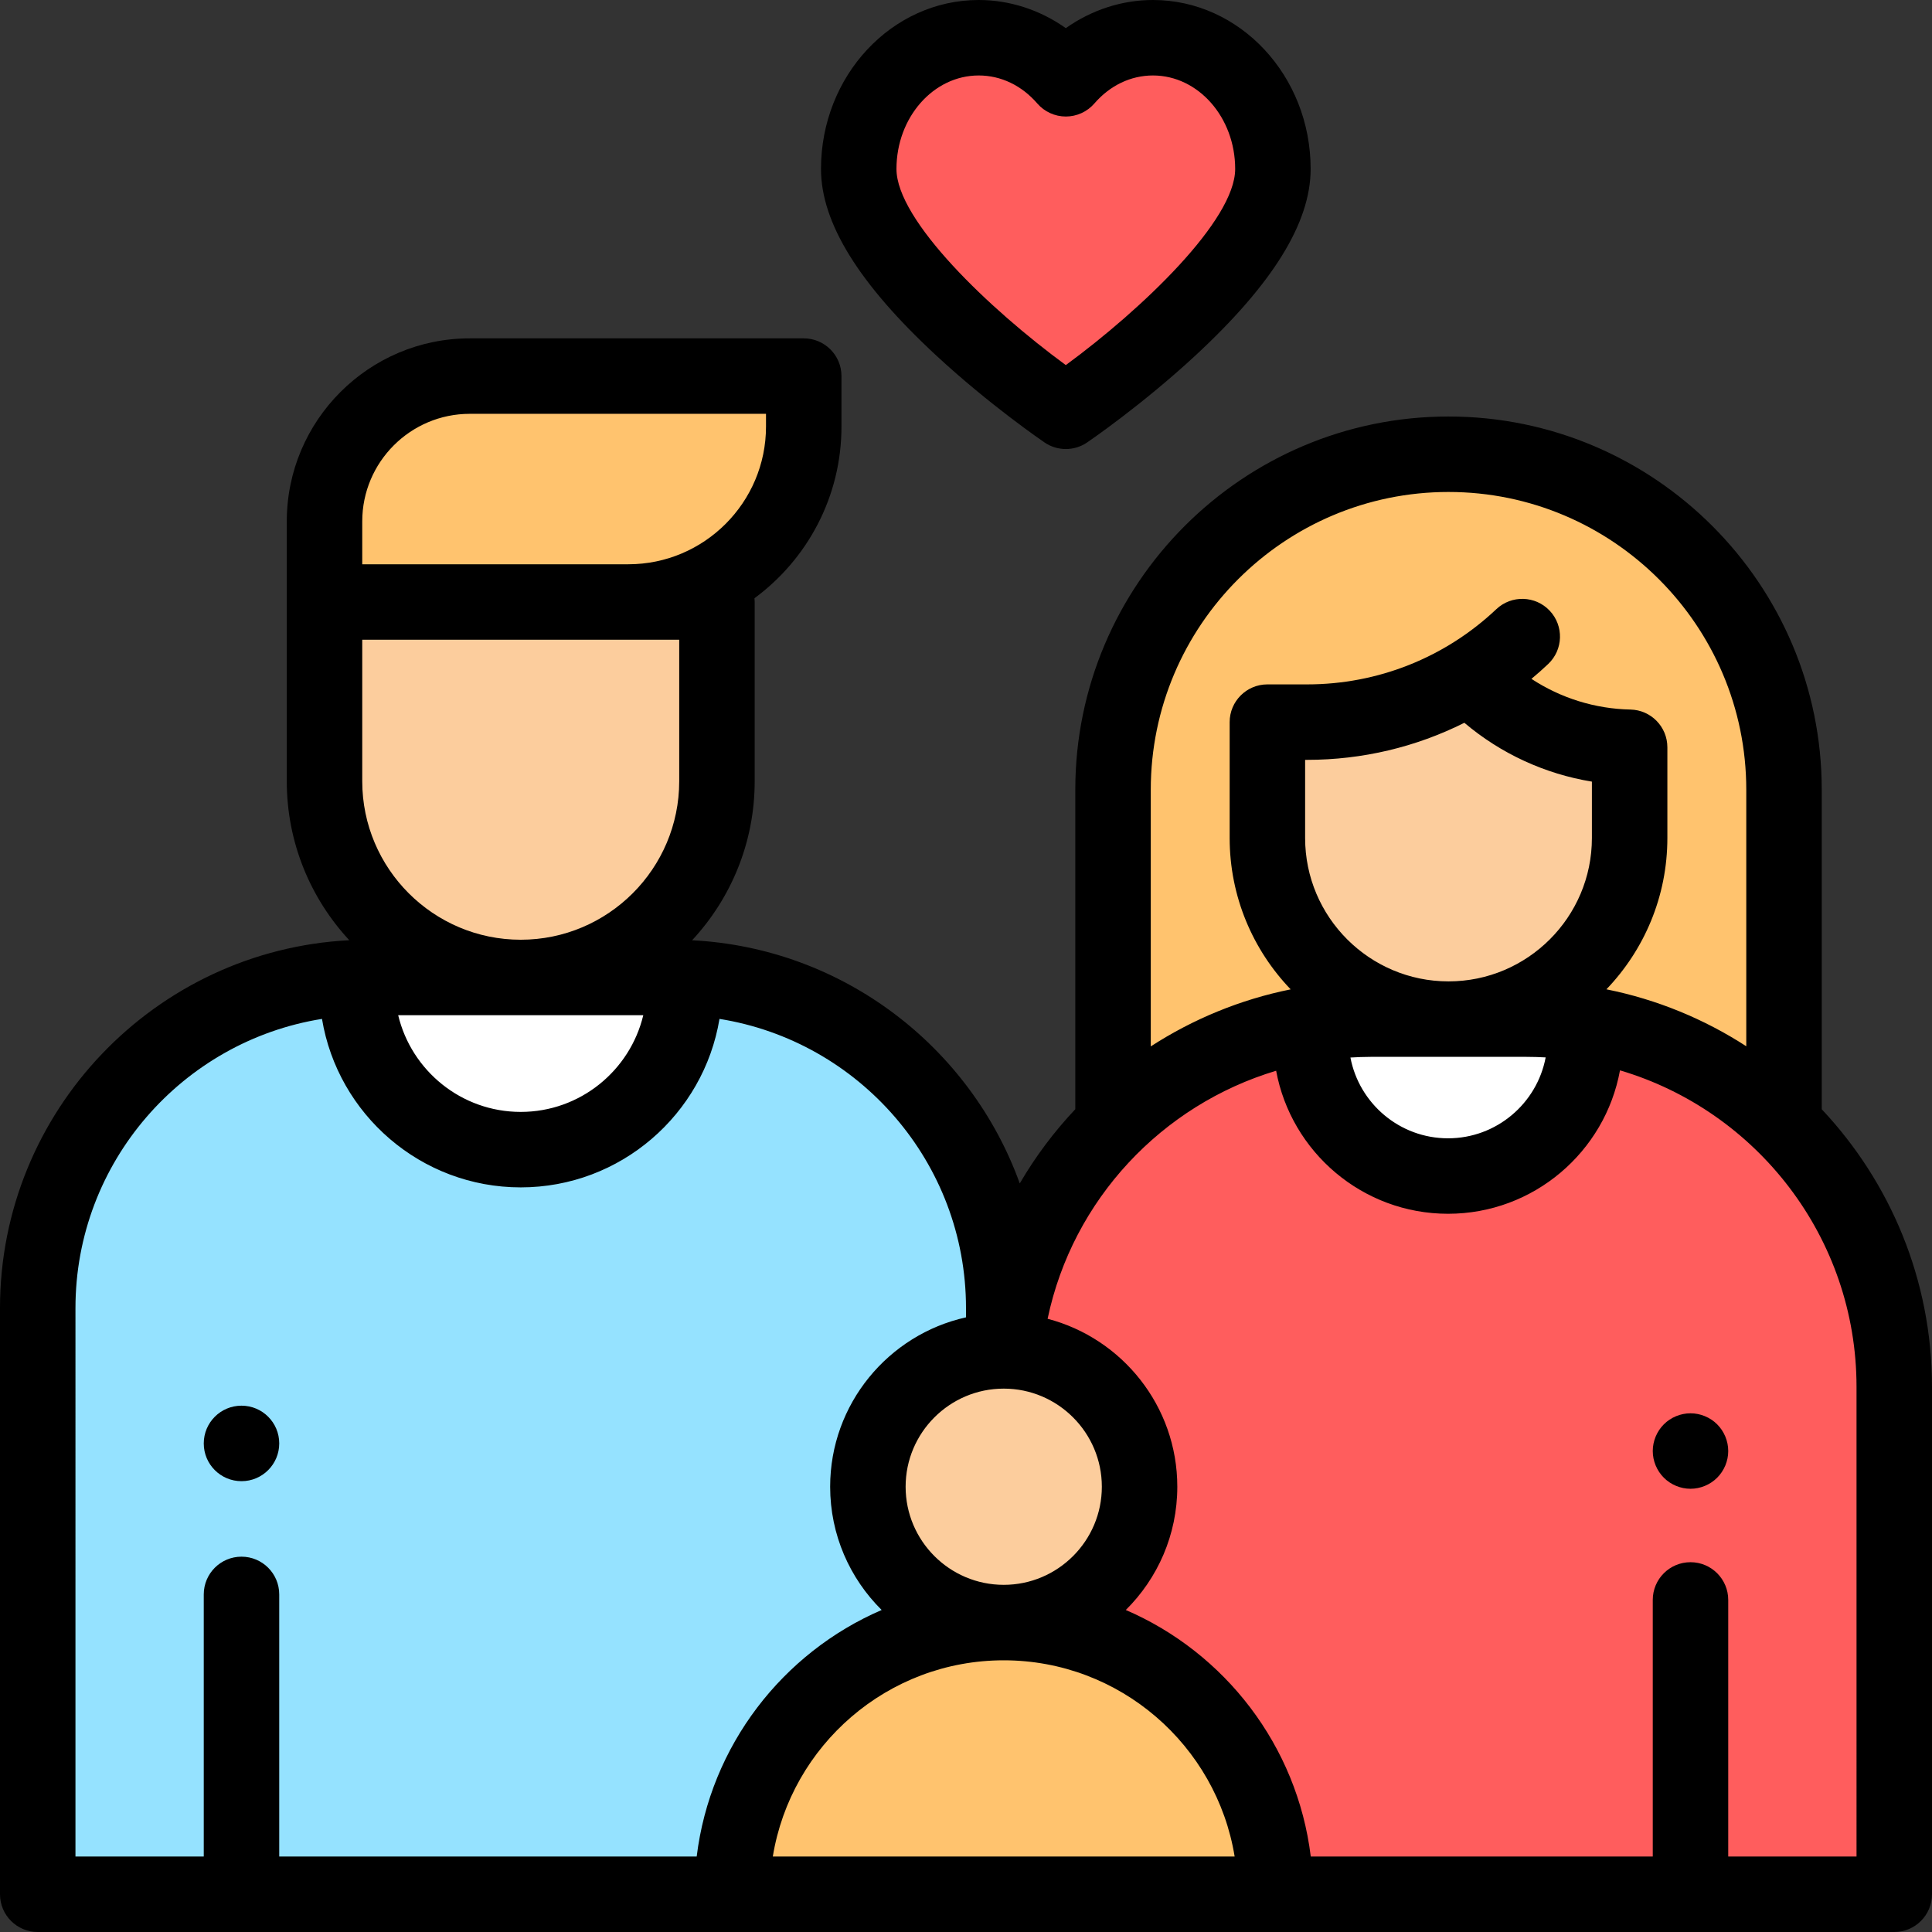 <svg height="512pt" viewBox="0 0 512 512" width="512pt" xmlns="http://www.w3.org/2000/svg"><rect x="0" y="0" width="512" height="512" fill="#333333" stroke="none"/><path d="m213 99.668h-88.5c-21.262 0-38.5 17.234-38.5 38.5v21.371h80.5c25.68 0 46.5-20.82 46.5-46.5zm0 0" fill="#ffc36e"/><path d="m190 159.539h-104v47.5c0 28.719 23.281 52 52 52s52-23.281 52-52zm0 0" fill="#fccd9d"/><path d="m472.781 294v-84.711c0-49.105-39.805-88.91-88.91-88.91-49.102 0-88.906 39.805-88.906 88.91v84.711zm0 0" fill="#ffc36e"/><path d="m266 501.25v-154.605c0-48.383-39.223-87.605-87.605-87.605h-80.789c-48.383 0-87.605 39.223-87.605 87.605v155.355zm0 0" fill="#95e2ff"/><path d="m181.398 261.27c0 23.965-19.43 43.398-43.398 43.398s-43.398-19.43-43.398-43.398zm0 0" fill="#fff"/><path d="m502 502v-134.461c0-53.828-43.637-97.465-97.461-97.465h-41.332c-53.828 0-97.461 43.637-97.461 97.465v133.711zm0 0" fill="#ff5d5d"/><path d="m420.082 275.332c0 20.066-16.27 36.332-36.336 36.332s-36.336-16.266-36.336-36.332zm0 0" fill="#fff"/><path d="m403.414 168.703c-15.414 14.559-35.812 22.668-57.012 22.668h-10.531v30.707c0 26.508 21.492 48 48 48 26.512 0 48-21.492 48-48v-24.039c-14.391-.301-28.195-5.789-38.859-15.457l-.602-.543" fill="#fccd9d"/><path d="m338 502c0-39.766-32.234-72-72-72s-72 32.234-72 72zm0 0" fill="#ffc36e"/><path d="m302 394c0 19.883-16.117 36-36 36s-36-16.117-36-36 16.117-36 36-36 36 16.117 36 36zm0 0" fill="#fccd9d"/><path d="m305.547 10c-9.094 0-17.297 4.18-23.09 10.879-5.797-6.699-13.996-10.879-23.094-10.879-17.555 0-31.789 15.57-31.789 34.777 0 26.906 54.879 64.223 54.879 64.223s54.883-37.316 54.883-64.223c0-19.207-14.234-34.777-31.789-34.777zm0 0" fill="#ff5d5d"/><path d="m482.781 293.961v-84.672c0-54.539-44.371-98.91-98.91-98.91-54.535 0-98.906 44.371-98.906 98.91v84.664c-5.613 5.949-10.562 12.539-14.715 19.668-13.023-36.113-46.781-62.398-86.832-64.441 10.281-11.07 16.582-25.879 16.582-42.141v-47.5c0-.34-.02-.672-.051-1.004 13.969-10.297 23.051-26.852 23.051-45.496v-13.371c0-5.523-4.477-10-10-10h-88.5c-26.742 0-48.5 21.758-48.5 48.5v68.871c0 16.254 6.297 31.059 16.566 42.129-51.488 2.629-92.566 45.348-92.566 97.477v155.355c0 5.523 4.477 10 10 10h492c5.523 0 10-4.477 10-10v-134.461c0-28.445-11.113-54.336-29.219-73.578zm-98.91-163.582c43.512 0 78.91 35.398 78.91 78.91v67.98c-11.117-7.199-23.641-12.398-37.062-15.09 9.992-10.426 16.152-24.555 16.152-40.102v-24.039c0-5.441-4.352-9.887-9.789-10-9.387-.191-18.473-3.039-26.234-8.133 1.512-1.258 2.992-2.566 4.43-3.93 4.016-3.793 4.199-10.121.406-14.137-3.793-4.016-10.121-4.195-14.137-.406-13.613 12.859-31.422 19.938-50.145 19.938h-10.531c-5.52 0-10 4.48-10 10v30.707c0 15.555 6.168 29.688 16.168 40.113-13.379 2.695-25.918 7.898-37.074 15.117v-68.02c0-43.512 35.398-78.91 78.906-78.91zm38 91.699c0 20.953-17.047 38-38 38-20.949 0-38-17.047-38-38v-20.707h.531c14.652 0 28.863-3.402 41.668-9.824 9.68 8.191 21.375 13.562 33.801 15.594zm-58.664 58h41.332c1.703 0 3.398.055 5.078.148-2.301 12.188-13.023 21.438-25.871 21.438-12.836 0-23.551-9.234-25.867-21.406 1.766-.105 3.539-.18 5.328-.18zm-97.207 139.922c-14.336 0-26-11.664-26-26s11.664-26 26-26 26 11.664 26 26-11.664 26-26 26zm-95.523-150.961c-3.512 14.68-16.734 25.629-32.477 25.629s-28.965-10.949-32.477-25.629zm9.523-99.5v37.5c0 23.156-18.84 42-42 42s-42-18.844-42-42v-37.5zm-84-31.371c0-15.715 12.785-28.5 28.5-28.5h78.5v3.371c0 20.125-16.375 36.5-36.5 36.5h-70.5zm-76 208.477c0-38.613 28.352-70.723 65.332-76.625 4.188 25.293 26.203 44.648 52.668 44.648s48.48-19.355 52.672-44.648c36.977 5.902 65.328 38.012 65.328 76.625v2.465c-20.57 4.578-36 22.961-36 44.891 0 12.762 5.227 24.324 13.648 32.664-26.242 11.312-45.426 35.945-49.016 65.336h-110.633v-69.465c0-5.523-4.477-10-10-10s-10 4.477-10 10v69.465h-34zm184.805 145.355c4.797-29.449 30.414-52 61.195-52s56.398 22.551 61.195 52zm287.195 0h-34v-68c0-5.523-4.477-10-10-10s-10 4.477-10 10v68h-90.633c-3.59-29.391-22.773-54.023-49.016-65.336 8.422-8.34 13.648-19.902 13.648-32.664 0-21.348-14.617-39.344-34.371-44.508 6.641-31.672 30.355-56.68 60.562-65.734 3.977 21.539 22.883 37.906 45.555 37.906 22.707 0 41.637-16.422 45.57-38.008 36.195 10.711 62.684 44.258 62.684 83.883zm0 0"/><path d="m64 392.527c5.523 0 10-4.484 10-10.008 0-5.523-4.477-10-10-10s-10 4.477-10 10v.016c0 5.523 4.477 9.992 10 9.992zm0 0"/><path d="m248.227 94.32c14.105 13.047 28.02 22.551 28.605 22.949 1.695 1.152 3.66 1.73 5.621 1.73 1.965 0 3.93-.578 5.625-1.73.586-.398 14.5-9.902 28.605-22.949 20.625-19.082 30.652-35.285 30.652-49.543 0-24.688-18.746-44.777-41.789-44.777-8.258 0-16.301 2.648-23.094 7.461-6.789-4.812-14.832-7.461-23.09-7.461-23.043 0-41.789 20.09-41.789 44.777 0 14.258 10.027 30.461 30.652 49.543zm11.137-74.32c5.875 0 11.391 2.637 15.527 7.422 1.898 2.195 4.66 3.457 7.562 3.457 2.906 0 5.664-1.262 7.566-3.457 4.137-4.785 9.652-7.422 15.527-7.422 12.012 0 21.789 11.113 21.789 24.777 0 13.582-24.641 37.117-44.887 51.977-20.242-14.84-44.875-38.363-44.875-51.977 0-13.664 9.777-24.777 21.789-24.777zm0 0"/><path d="m448 374.539c-2.629 0-5.211 1.066-7.07 2.93-1.859 1.859-2.93 4.438-2.93 7.07 0 2.629 1.07 5.207 2.93 7.066 1.859 1.863 4.441 2.934 7.07 2.934s5.211-1.07 7.07-2.934c1.859-1.859 2.93-4.438 2.93-7.066 0-2.633-1.07-5.211-2.93-7.07-1.859-1.863-4.441-2.93-7.07-2.93zm0 0"/></svg>